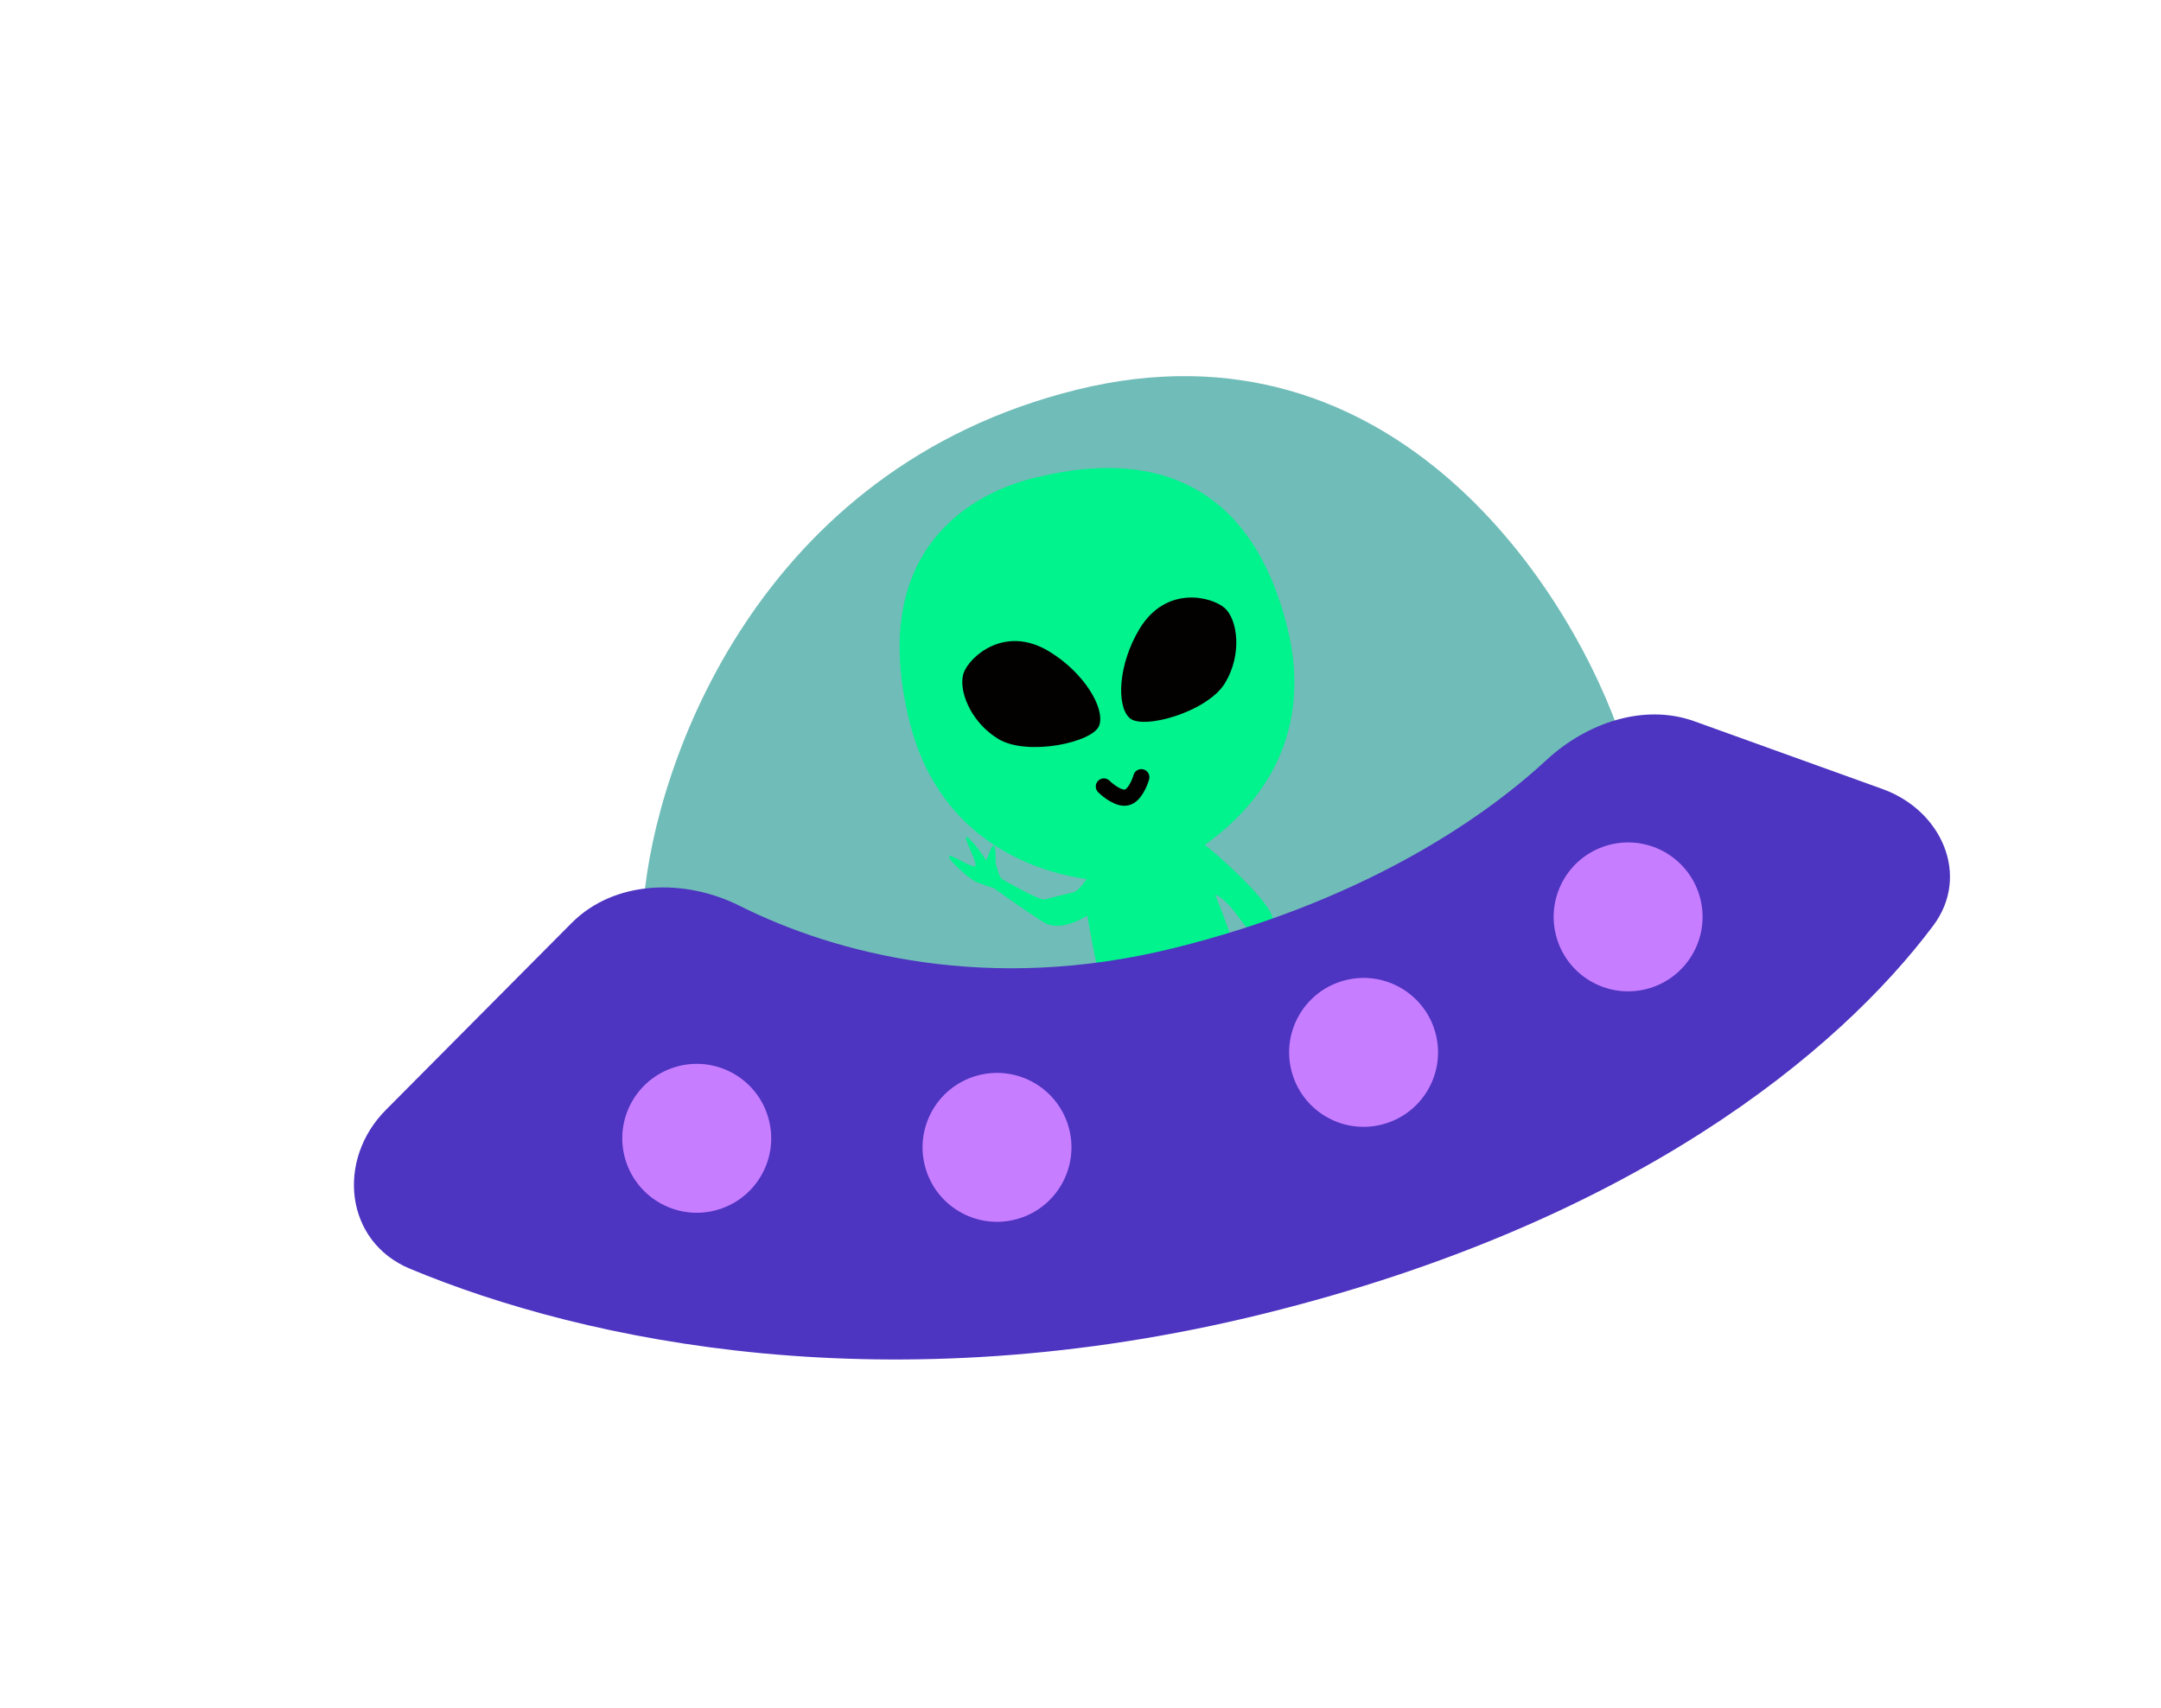 <svg width="267" height="211" viewBox="0 0 267 211" fill="none" xmlns="http://www.w3.org/2000/svg">
<g filter="url(#filter0_d_304_291)">
<path d="M144.713 101.212C120.472 107.203 91.166 93.763 79.543 86.295C80.983 69.299 93.698 32.876 133.036 23.154C172.374 13.432 194.416 48.221 200.519 66.831C200.519 66.831 175.014 93.723 144.713 101.212Z" fill="#70BCB8"/>
<path d="M134.346 88.125C133.272 88.837 130.704 90.007 129.025 88.994C127.346 87.98 124.171 85.729 122.793 84.731C122.184 84.554 120.818 84.112 120.231 83.757C119.496 83.313 117.105 81.226 117.274 80.827C117.444 80.428 120.255 82.411 120.509 81.992C120.762 81.572 119.172 78.751 119.362 78.436C119.552 78.121 121.647 80.817 121.751 81.238C121.855 81.659 122.407 79.558 122.744 79.475C123.013 79.408 123.034 80.891 123.011 81.641C123.157 82.23 123.511 83.446 123.763 83.598C124.078 83.788 128.444 86.28 129.033 86.135L132.651 85.241C133.324 85.074 134.365 83.507 134.802 82.745C139.071 82.076 146.262 78.466 146.566 77.962C146.946 77.333 155.944 85.198 157.071 87.955C158.199 90.712 161.102 97.762 161.078 99.108C161.058 100.184 160.732 100.116 160.571 99.947L159.819 97.99C159.586 98.851 159.068 100.586 158.866 100.636C158.664 100.686 157.961 98.538 157.635 97.459C157.423 98.047 156.936 99.185 156.684 99.033C156.37 98.843 156.842 94.976 157.223 94.346C157.603 93.716 154.689 90.597 152.93 88.175C151.522 86.237 150.484 85.625 150.141 85.561C151.394 88.584 153.773 94.984 153.265 96.396C152.629 98.16 138.911 102.622 137.673 101.588C136.683 100.762 135.043 92.268 134.346 88.125Z" fill="#00F38D"/>
<path d="M112.361 64.113C116.62 81.346 132.502 84.433 139.91 83.822C148.249 81.315 163.753 71.554 159.061 52.571C153.197 28.842 134.688 32.345 127.619 34.092C120.551 35.839 107.037 42.572 112.361 64.113Z" fill="#00F38D"/>
<path d="M140.786 52.715C138.151 57.081 137.911 62.245 139.579 63.728C141.248 65.21 149.21 62.955 151.363 59.387C153.517 55.819 152.898 51.507 151.304 50.116C149.71 48.724 144.08 47.258 140.786 52.715Z" fill="#030100"/>
<path d="M129.607 55.478C133.973 58.113 136.591 62.571 135.805 64.66C135.019 66.75 126.923 68.463 123.355 66.309C119.787 64.155 118.327 60.051 119.089 58.078C119.851 56.104 124.15 52.184 129.607 55.478Z" fill="#030100"/>
<path d="M136.386 72.175C136.938 72.723 138.277 73.76 139.22 73.528C140.162 73.295 140.808 71.766 141.013 71.031" stroke="#030100" stroke-width="2" stroke-linecap="round"/>
<path d="M47.671 112.142L70.621 89.05C75.928 83.711 84.602 83.53 91.334 86.899C103.34 92.907 122.213 97.783 144.988 92.154C167.524 86.585 182.564 76.787 191.088 68.892C195.984 64.357 203.078 61.861 209.356 64.123L232.598 72.493C239.889 75.12 243.497 83.179 238.85 89.381C227.235 104.881 201.872 126.018 156.15 137.318C109.995 148.725 72.356 140.818 50.64 131.757C42.6 128.402 41.53 118.32 47.671 112.142Z" fill="#4D34C1"/>
<circle cx="86.086" cy="115.646" r="9.199" transform="rotate(-13.882 86.086 115.646)" fill="#C77DFF"/>
<circle cx="123.184" cy="116.765" r="9.199" transform="rotate(-13.882 123.184 116.765)" fill="#C77DFF"/>
<circle cx="168.477" cy="105.03" r="9.199" transform="rotate(-13.882 168.477 105.03)" fill="#C77DFF"/>
<circle cx="201.16" cy="88.289" r="9.199" transform="rotate(-13.882 201.16 88.289)" fill="#C77DFF"/>
</g>
<defs>
<filter id="filter0_d_304_291" x="0.73" y="3.472" width="283.198" height="207.505" filterUnits="userSpaceOnUse" color-interpolation-filters="sRGB">
<feFlood flood-opacity="0" result="BackgroundImageFix"/>
<feColorMatrix in="SourceAlpha" type="matrix" values="0 0 0 0 0 0 0 0 0 0 0 0 0 0 0 0 0 0 127 0" result="hardAlpha"/>
<feOffset dy="25"/>
<feGaussianBlur stdDeviation="21.5"/>
<feComposite in2="hardAlpha" operator="out"/>
<feColorMatrix type="matrix" values="0 0 0 0 0.878 0 0 0 0 0.667 0 0 0 0 1 0 0 0 1 0"/>
<feBlend mode="normal" in2="BackgroundImageFix" result="effect1_dropShadow_304_291"/>
<feBlend mode="normal" in="SourceGraphic" in2="effect1_dropShadow_304_291" result="shape"/>
</filter>
</defs>
</svg>
